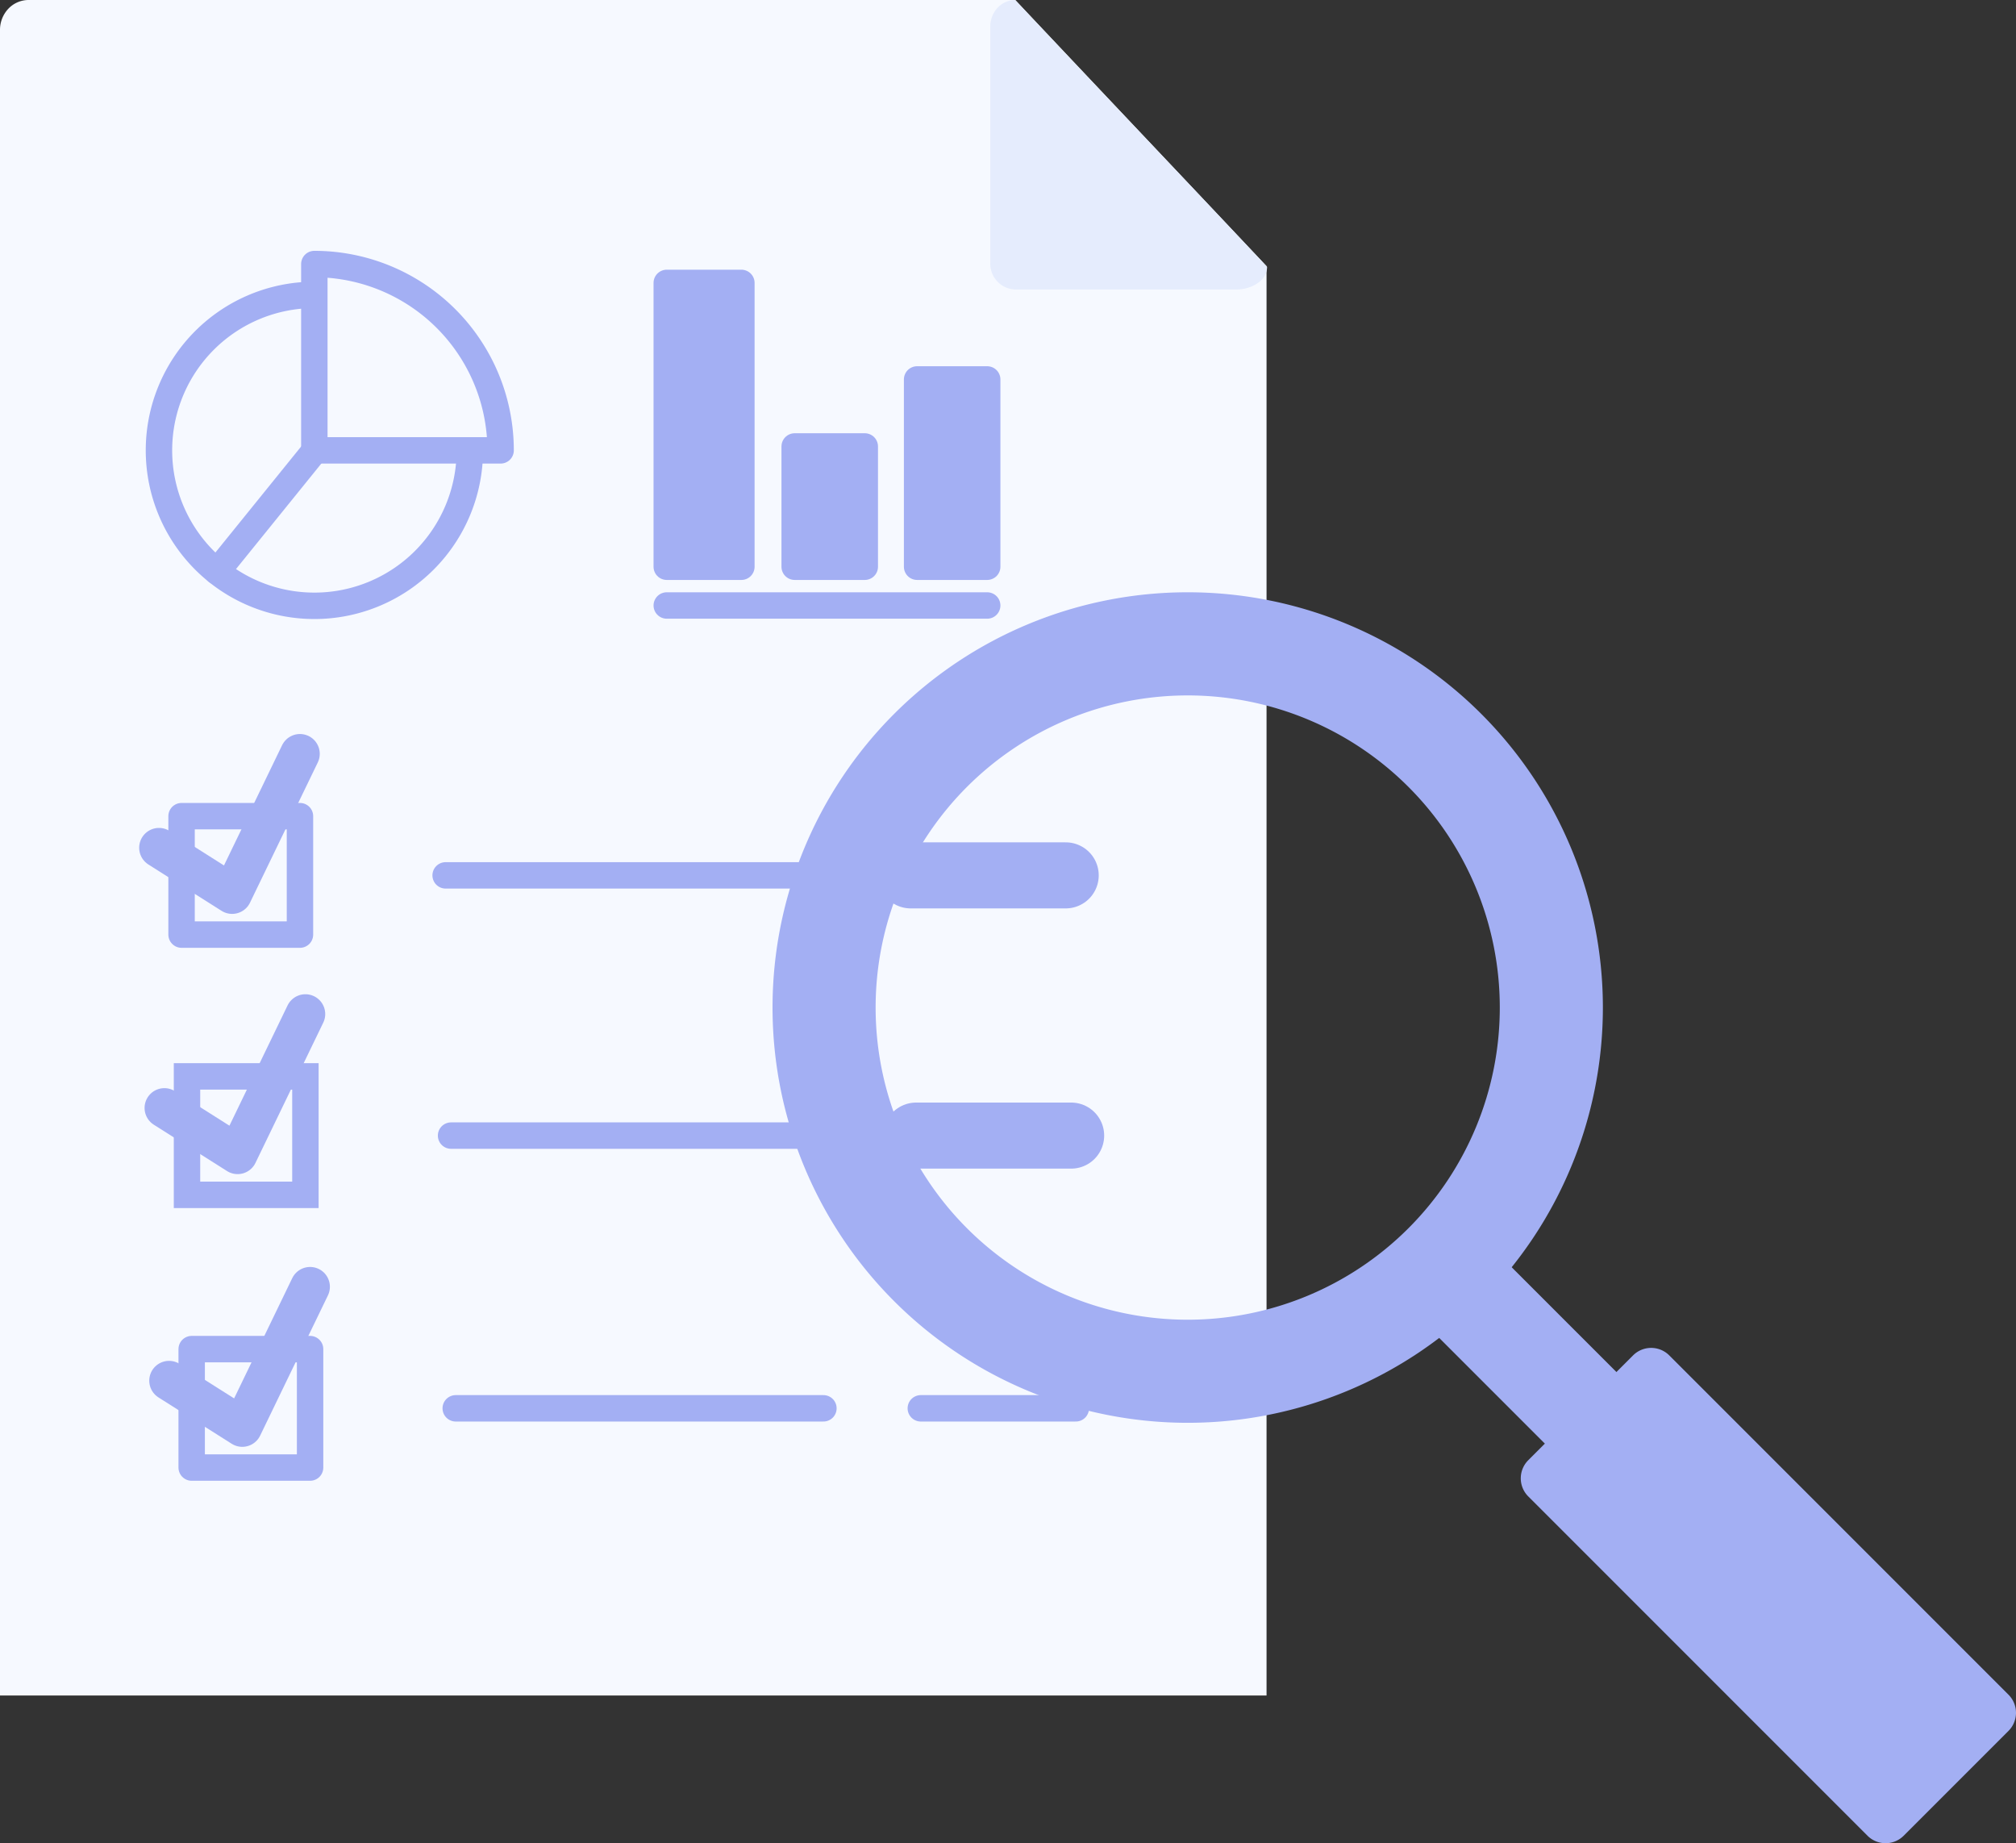 <svg xmlns="http://www.w3.org/2000/svg" width="152.607" height="139.5" viewBox="0 0 152.607 139.5"><rect x="0" y="0" width="152.607" height="139.5" fill="#333333" stroke="none"/><defs><style>.a,.c,.f{fill:#f6f9ff;}.b{fill:#e5ecfd;}.c,.d,.e,.f,.g,.h,.i{stroke:#a3aff3;stroke-linecap:round;}.c,.d,.e,.g,.h,.i{stroke-linejoin:round;stroke-miterlimit:10;}.c,.d,.f,.h,.i{stroke-width:2px;}.d,.e,.g{fill:none;}.e{stroke-width:3px;}.g{stroke-width:5px;}.h,.j{fill:#a3aff3;}.i{fill:#fff;}</style></defs><g transform="translate(0)"><path class="a" d="M77.855,1l19.02,20.14V129.32H1V3.27a2.331,2.331,0,0,1,.628-1.605A2.113,2.113,0,0,1,3.145,1H77.855" transform="translate(-1 -1)"/><path class="b" d="M119.738,21.194c0,1.113-1.278,1.716-2.319,1.716H100.672A1.954,1.954,0,0,1,98.785,20.9V3.014a2.078,2.078,0,0,1,.553-1.425A1.841,1.841,0,0,1,100.672,1C106.882,7.632,113.525,14.561,119.738,21.194Z" transform="translate(-23.823 -1)"/><g transform="translate(12.033 19.988)"><path class="c" d="M40.229,41.88A11.766,11.766,0,1,1,28.463,30.113,11.766,11.766,0,0,1,40.229,41.88Z" transform="translate(-16.697 -27.783)"/><path class="c" d="M46.141,41.17a14.1,14.1,0,0,0-14.1-14.1v14.1Z" transform="translate(-20.279 -27.074)"/><line class="d" y1="9.166" x2="7.415" transform="translate(4.395 14.1)"/></g><g transform="translate(12.035 57.052)"><rect class="c" width="8.963" height="8.964" transform="translate(1.709 4.717)"/><path class="e" d="M16.7,82.529l5.538,3.507L27.37,75.422" transform="translate(-16.7 -75.422)"/></g><g transform="translate(12.444 76.746)"><path class="f" d="M0,0H8.963V8.964H0Z" transform="translate(1.712 4.718)"/><path class="e" d="M17.233,108.221l5.543,3.507,5.132-10.614" transform="translate(-17.233 -101.114)"/></g><g transform="translate(12.798 97.386)"><rect class="c" width="8.963" height="8.964" transform="translate(1.712 4.718)"/><path class="e" d="M17.694,135.144l5.543,3.507,5.132-10.614" transform="translate(-17.694 -128.037)"/></g><line class="d" x2="27.833" transform="translate(33.733 66.25)"/><line class="g" x2="11.734" transform="translate(68.938 66.25)"/><line class="d" x2="27.833" transform="translate(34.144 85.945)"/><line class="g" x2="11.734" transform="translate(69.35 85.945)"/><line class="d" x2="27.833" transform="translate(34.498 106.585)"/><line class="d" x2="11.734" transform="translate(69.703 106.585)"/><g transform="translate(50.472 21.411)"><rect class="h" width="5.649" height="21.481"/><rect class="h" width="5.306" height="9.103" transform="translate(9.684 12.378)"/><rect class="h" width="5.306" height="14.175" transform="translate(18.951 7.306)"/><line class="i" x2="24.257" transform="translate(0 24.414)"/></g></g><g transform="translate(59.479 45.825)"><path class="h" d="M109.017,60.778a30.428,30.428,0,1,0,30.428,30.428,30.428,30.428,0,0,0-30.428-30.428Zm0,55.054a24.624,24.624,0,1,1,24.624-24.624,24.624,24.624,0,0,1-24.624,24.624Z" transform="translate(-78.589 -60.778)"/><rect class="h" width="5.661" height="11.865" transform="translate(49.78 54.333) rotate(-45)"/><path class="j" d="M188.089,163.059l-7.934,7.934a1.938,1.938,0,0,1-2.739,0l-25.68-25.68a1.938,1.938,0,0,1,0-2.739l7.934-7.934a1.938,1.938,0,0,1,2.739,0l25.68,25.68A1.937,1.937,0,0,1,188.089,163.059Z" transform="translate(-95.529 -77.886)"/></g></svg>